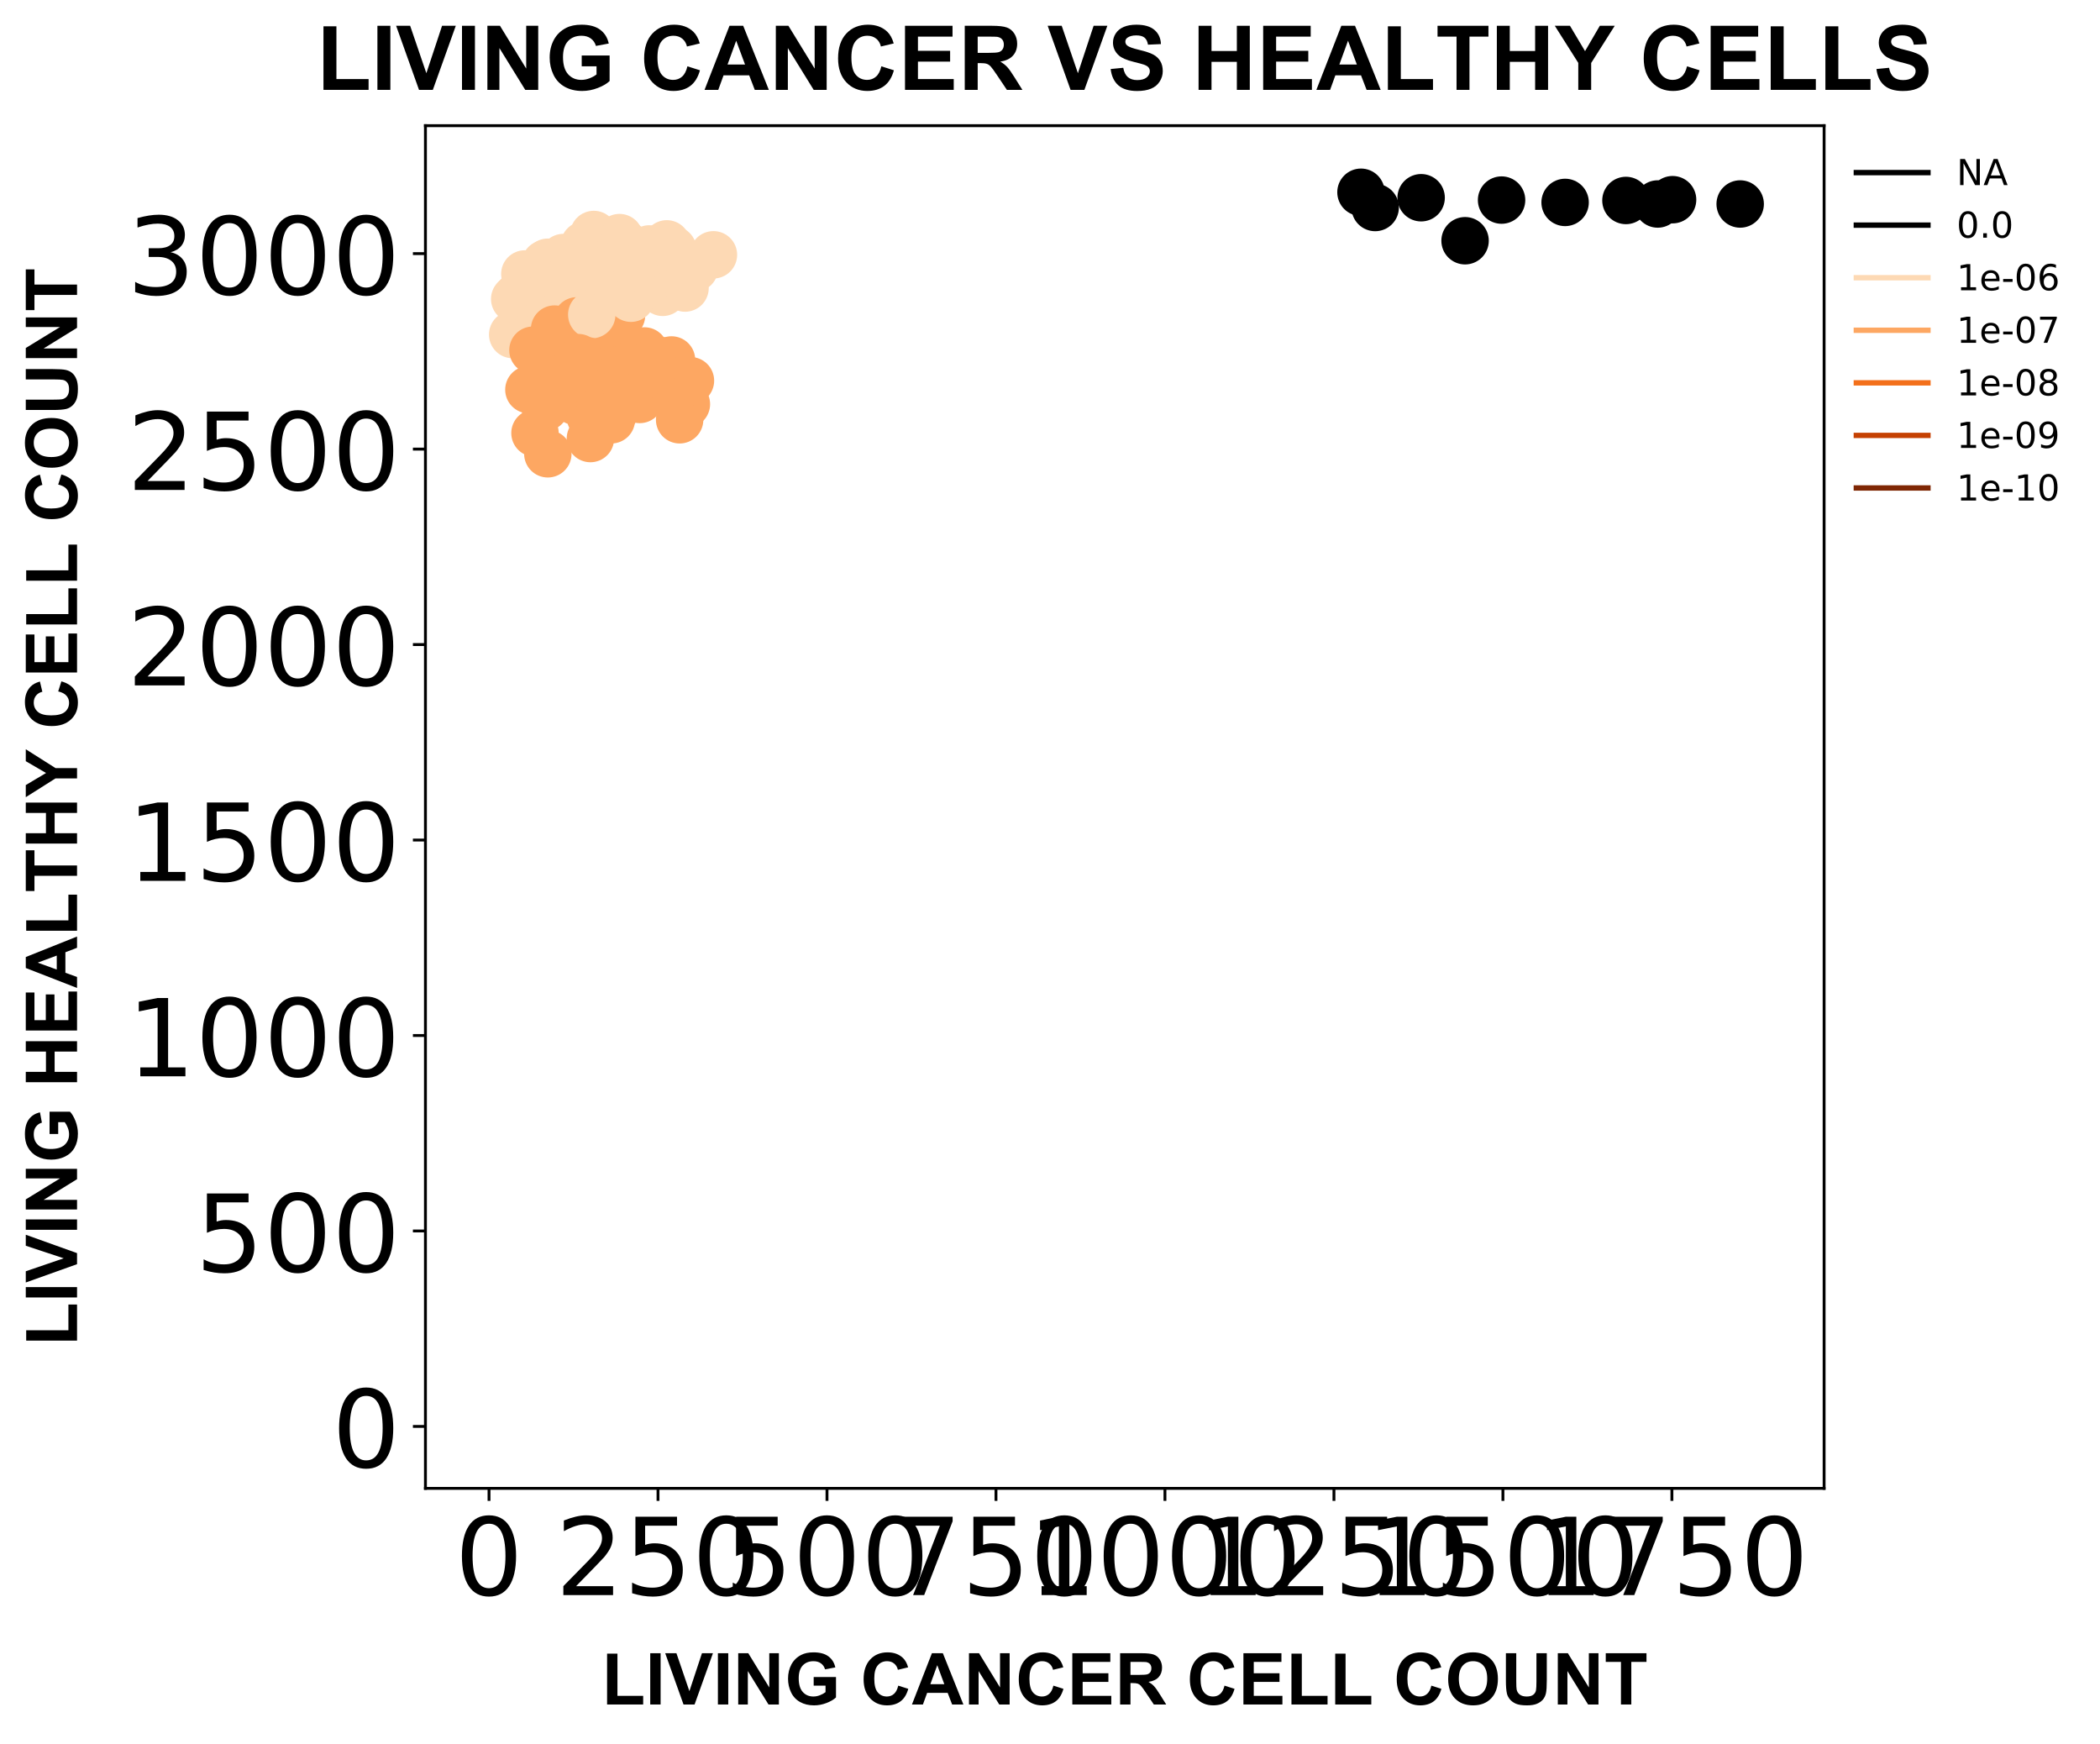<?xml version="1.0" encoding="utf-8" standalone="no"?>
<!DOCTYPE svg PUBLIC "-//W3C//DTD SVG 1.1//EN"
  "http://www.w3.org/Graphics/SVG/1.1/DTD/svg11.dtd">
<!-- Created with matplotlib (https://matplotlib.org/) -->
<svg height="487.111pt" version="1.1" viewBox="0 0 586.461 487.111" width="586.461pt" xmlns="http://www.w3.org/2000/svg" xmlns:xlink="http://www.w3.org/1999/xlink">
 <defs>
  <style type="text/css">
*{stroke-linecap:butt;stroke-linejoin:round;}
  </style>
 </defs>
 <g id="figure_1">
  <g id="patch_1">
   <path d="M 0 487.111 
L 586.461 487.111 
L 586.461 -0 
L 0 -0 
z
" style="fill:#ffffff;"/>
  </g>
  <g id="axes_1">
   <g id="patch_2">
    <path d="M 118.812 415.615 
L 509.413 415.615 
L 509.413 35.095 
L 118.812 35.095 
z
" style="fill:#ffffff;"/>
   </g>
   <g id="PathCollection_1">
    <defs>
     <path d="M 0 6.124 
C 1.624 6.124 3.182 5.478 4.33 4.33 
C 5.478 3.182 6.124 1.624 6.124 0 
C 6.124 -1.624 5.478 -3.182 4.33 -4.33 
C 3.182 -5.478 1.624 -6.124 0 -6.124 
C -1.624 -6.124 -3.182 -5.478 -4.33 -4.33 
C -5.478 -3.182 -6.124 -1.624 -6.124 0 
C -6.124 1.624 -5.478 3.182 -4.33 4.33 
C -3.182 5.478 -1.624 6.124 0 6.124 
z
" id="mbf61faccdd" style="stroke:#fdd9b4;"/>
    </defs>
    <g clip-path="url(#pe1ac1f0a9b)">
     <use style="fill:#fdd9b4;stroke:#fdd9b4;" x="143.174" xlink:href="#mbf61faccdd" y="93.423"/>
    </g>
   </g>
   <g id="PathCollection_2">
    <g clip-path="url(#pe1ac1f0a9b)">
     <use style="fill:#fdd9b4;stroke:#fdd9b4;" x="143.74" xlink:href="#mbf61faccdd" y="83.489"/>
    </g>
   </g>
   <g id="PathCollection_3">
    <g clip-path="url(#pe1ac1f0a9b)">
     <use style="fill:#fdd9b4;stroke:#fdd9b4;" x="157.331" xlink:href="#mbf61faccdd" y="71.917"/>
    </g>
   </g>
   <g id="PathCollection_4">
    <g clip-path="url(#pe1ac1f0a9b)">
     <use style="fill:#fdd9b4;stroke:#fdd9b4;" x="169.413" xlink:href="#mbf61faccdd" y="79.777"/>
    </g>
   </g>
   <g id="PathCollection_5">
    <g clip-path="url(#pe1ac1f0a9b)">
     <use style="fill:#fdd9b4;stroke:#fdd9b4;" x="162.239" xlink:href="#mbf61faccdd" y="75.847"/>
    </g>
   </g>
   <g id="PathCollection_6">
    <g clip-path="url(#pe1ac1f0a9b)">
     <use style="fill:#fdd9b4;stroke:#fdd9b4;" x="147.704" xlink:href="#mbf61faccdd" y="80.105"/>
    </g>
   </g>
   <g id="PathCollection_7">
    <g clip-path="url(#pe1ac1f0a9b)">
     <use style="fill:#fdd9b4;stroke:#fdd9b4;" x="160.163" xlink:href="#mbf61faccdd" y="81.524"/>
    </g>
   </g>
   <g id="PathCollection_8">
    <g clip-path="url(#pe1ac1f0a9b)">
     <use style="fill:#fdd9b4;stroke:#fdd9b4;" x="161.673" xlink:href="#mbf61faccdd" y="78.576"/>
    </g>
   </g>
   <g id="PathCollection_9">
    <g clip-path="url(#pe1ac1f0a9b)">
     <use style="fill:#fdd9b4;stroke:#fdd9b4;" x="158.653" xlink:href="#mbf61faccdd" y="84.471"/>
    </g>
   </g>
   <g id="PathCollection_10">
    <g clip-path="url(#pe1ac1f0a9b)">
     <use style="fill:#fdd9b4;stroke:#fdd9b4;" x="163.938" xlink:href="#mbf61faccdd" y="81.415"/>
    </g>
   </g>
   <g id="PathCollection_11">
    <g clip-path="url(#pe1ac1f0a9b)">
     <use style="fill:#fdd9b4;stroke:#fdd9b4;" x="149.781" xlink:href="#mbf61faccdd" y="91.676"/>
    </g>
   </g>
   <g id="PathCollection_12">
    <g clip-path="url(#pe1ac1f0a9b)">
     <use style="fill:#fdd9b4;stroke:#fdd9b4;" x="152.235" xlink:href="#mbf61faccdd" y="78.358"/>
    </g>
   </g>
   <g id="PathCollection_13">
    <g clip-path="url(#pe1ac1f0a9b)">
     <use style="fill:#fdd9b4;stroke:#fdd9b4;" x="163.75" xlink:href="#mbf61faccdd" y="68.861"/>
    </g>
   </g>
   <g id="PathCollection_14">
    <g clip-path="url(#pe1ac1f0a9b)">
     <use style="fill:#fdd9b4;stroke:#fdd9b4;" x="175.264" xlink:href="#mbf61faccdd" y="76.83"/>
    </g>
   </g>
   <g id="PathCollection_15">
    <g clip-path="url(#pe1ac1f0a9b)">
     <use style="fill:#fdd9b4;stroke:#fdd9b4;" x="174.132" xlink:href="#mbf61faccdd" y="77.485"/>
    </g>
   </g>
   <g id="PathCollection_16">
    <g clip-path="url(#pe1ac1f0a9b)">
     <use style="fill:#fdd9b4;stroke:#fdd9b4;" x="150.347" xlink:href="#mbf61faccdd" y="76.175"/>
    </g>
   </g>
   <g id="PathCollection_17">
    <g clip-path="url(#pe1ac1f0a9b)">
     <use style="fill:#fdd9b4;stroke:#fdd9b4;" x="171.3" xlink:href="#mbf61faccdd" y="78.249"/>
    </g>
   </g>
   <g id="PathCollection_18">
    <g clip-path="url(#pe1ac1f0a9b)">
     <use style="fill:#fdd9b4;stroke:#fdd9b4;" x="169.413" xlink:href="#mbf61faccdd" y="76.284"/>
    </g>
   </g>
   <g id="PathCollection_19">
    <g clip-path="url(#pe1ac1f0a9b)">
     <use style="fill:#fdd9b4;stroke:#fdd9b4;" x="163.561" xlink:href="#mbf61faccdd" y="74.755"/>
    </g>
   </g>
   <g id="PathCollection_20">
    <g clip-path="url(#pe1ac1f0a9b)">
     <use style="fill:#fdd9b4;stroke:#fdd9b4;" x="178.096" xlink:href="#mbf61faccdd" y="75.192"/>
    </g>
   </g>
   <g id="PathCollection_21">
    <g clip-path="url(#pe1ac1f0a9b)">
     <use style="fill:#fdd9b4;stroke:#fdd9b4;" x="149.403" xlink:href="#mbf61faccdd" y="89.384"/>
    </g>
   </g>
   <g id="PathCollection_22">
    <g clip-path="url(#pe1ac1f0a9b)">
     <use style="fill:#fdd9b4;stroke:#fdd9b4;" x="144.495" xlink:href="#mbf61faccdd" y="82.724"/>
    </g>
   </g>
   <g id="PathCollection_23">
    <g clip-path="url(#pe1ac1f0a9b)">
     <use style="fill:#fdd9b4;stroke:#fdd9b4;" x="164.316" xlink:href="#mbf61faccdd" y="74.101"/>
    </g>
   </g>
   <g id="PathCollection_24">
    <g clip-path="url(#pe1ac1f0a9b)">
     <use style="fill:#fdd9b4;stroke:#fdd9b4;" x="167.525" xlink:href="#mbf61faccdd" y="77.485"/>
    </g>
   </g>
   <g id="PathCollection_25">
    <g clip-path="url(#pe1ac1f0a9b)">
     <use style="fill:#fdd9b4;stroke:#fdd9b4;" x="164.693" xlink:href="#mbf61faccdd" y="76.393"/>
    </g>
   </g>
   <g id="PathCollection_26">
    <g clip-path="url(#pe1ac1f0a9b)">
     <use style="fill:#fdd9b4;stroke:#fdd9b4;" x="146.572" xlink:href="#mbf61faccdd" y="76.502"/>
    </g>
   </g>
   <g id="PathCollection_27">
    <g clip-path="url(#pe1ac1f0a9b)">
     <use style="fill:#fdd9b4;stroke:#fdd9b4;" x="168.657" xlink:href="#mbf61faccdd" y="74.974"/>
    </g>
   </g>
   <g id="PathCollection_28">
    <g clip-path="url(#pe1ac1f0a9b)">
     <use style="fill:#fdd9b4;stroke:#fdd9b4;" x="163.561" xlink:href="#mbf61faccdd" y="75.956"/>
    </g>
   </g>
   <g id="PathCollection_29">
    <g clip-path="url(#pe1ac1f0a9b)">
     <use style="fill:#fdd9b4;stroke:#fdd9b4;" x="162.051" xlink:href="#mbf61faccdd" y="73.991"/>
    </g>
   </g>
   <g id="PathCollection_30">
    <g clip-path="url(#pe1ac1f0a9b)">
     <use style="fill:#fdd9b4;stroke:#fdd9b4;" x="167.902" xlink:href="#mbf61faccdd" y="72.791"/>
    </g>
   </g>
   <g id="PathCollection_31">
    <g clip-path="url(#pe1ac1f0a9b)">
     <use style="fill:#fdd9b4;stroke:#fdd9b4;" x="157.709" xlink:href="#mbf61faccdd" y="88.183"/>
    </g>
   </g>
   <g id="PathCollection_32">
    <g clip-path="url(#pe1ac1f0a9b)">
     <use style="fill:#fdd9b4;stroke:#fdd9b4;" x="157.709" xlink:href="#mbf61faccdd" y="74.101"/>
    </g>
   </g>
   <g id="PathCollection_33">
    <g clip-path="url(#pe1ac1f0a9b)">
     <use style="fill:#fdd9b4;stroke:#fdd9b4;" x="166.015" xlink:href="#mbf61faccdd" y="67.987"/>
    </g>
   </g>
   <g id="PathCollection_34">
    <g clip-path="url(#pe1ac1f0a9b)">
     <use style="fill:#fdd9b4;stroke:#fdd9b4;" x="181.116" xlink:href="#mbf61faccdd" y="74.21"/>
    </g>
   </g>
   <g id="PathCollection_35">
    <g clip-path="url(#pe1ac1f0a9b)">
     <use style="fill:#fdd9b4;stroke:#fdd9b4;" x="181.116" xlink:href="#mbf61faccdd" y="76.065"/>
    </g>
   </g>
   <g id="PathCollection_36">
    <g clip-path="url(#pe1ac1f0a9b)">
     <use style="fill:#fdd9b4;stroke:#fdd9b4;" x="161.673" xlink:href="#mbf61faccdd" y="75.192"/>
    </g>
   </g>
   <g id="PathCollection_37">
    <g clip-path="url(#pe1ac1f0a9b)">
     <use style="fill:#fdd9b4;stroke:#fdd9b4;" x="181.494" xlink:href="#mbf61faccdd" y="71.699"/>
    </g>
   </g>
   <g id="PathCollection_38">
    <g clip-path="url(#pe1ac1f0a9b)">
     <use style="fill:#fdd9b4;stroke:#fdd9b4;" x="180.927" xlink:href="#mbf61faccdd" y="72.245"/>
    </g>
   </g>
   <g id="PathCollection_39">
    <g clip-path="url(#pe1ac1f0a9b)">
     <use style="fill:#fdd9b4;stroke:#fdd9b4;" x="166.77" xlink:href="#mbf61faccdd" y="73.773"/>
    </g>
   </g>
   <g id="PathCollection_40">
    <g clip-path="url(#pe1ac1f0a9b)">
     <use style="fill:#fdd9b4;stroke:#fdd9b4;" x="190.554" xlink:href="#mbf61faccdd" y="74.865"/>
    </g>
   </g>
   <g id="PathCollection_41">
    <defs>
     <path d="M 0 6.124 
C 1.624 6.124 3.182 5.478 4.33 4.33 
C 5.478 3.182 6.124 1.624 6.124 0 
C 6.124 -1.624 5.478 -3.182 4.33 -4.33 
C 3.182 -5.478 1.624 -6.124 0 -6.124 
C -1.624 -6.124 -3.182 -5.478 -4.33 -4.33 
C -5.478 -3.182 -6.124 -1.624 -6.124 0 
C -6.124 1.624 -5.478 3.182 -4.33 4.33 
C -3.182 5.478 -1.624 6.124 0 6.124 
z
" id="m13771c4637" style="stroke:#fda762;"/>
    </defs>
    <g clip-path="url(#pe1ac1f0a9b)">
     <use style="fill:#fda762;stroke:#fda762;" x="152.99" xlink:href="#m13771c4637" y="126.718"/>
    </g>
   </g>
   <g id="PathCollection_42">
    <g clip-path="url(#pe1ac1f0a9b)">
     <use style="fill:#fda762;stroke:#fda762;" x="147.704" xlink:href="#m13771c4637" y="108.815"/>
    </g>
   </g>
   <g id="PathCollection_43">
    <g clip-path="url(#pe1ac1f0a9b)">
     <use style="fill:#fda762;stroke:#fda762;" x="163.183" xlink:href="#m13771c4637" y="102.265"/>
    </g>
   </g>
   <g id="PathCollection_44">
    <g clip-path="url(#pe1ac1f0a9b)">
     <use style="fill:#fda762;stroke:#fda762;" x="188.289" xlink:href="#m13771c4637" y="110.998"/>
    </g>
   </g>
   <g id="PathCollection_45">
    <g clip-path="url(#pe1ac1f0a9b)">
     <use style="fill:#fda762;stroke:#fda762;" x="184.891" xlink:href="#m13771c4637" y="106.195"/>
    </g>
   </g>
   <g id="PathCollection_46">
    <g clip-path="url(#pe1ac1f0a9b)">
     <use style="fill:#fda762;stroke:#fda762;" x="156.388" xlink:href="#m13771c4637" y="108.269"/>
    </g>
   </g>
   <g id="PathCollection_47">
    <g clip-path="url(#pe1ac1f0a9b)">
     <use style="fill:#fda762;stroke:#fda762;" x="177.718" xlink:href="#m13771c4637" y="107.723"/>
    </g>
   </g>
   <g id="PathCollection_48">
    <g clip-path="url(#pe1ac1f0a9b)">
     <use style="fill:#fda762;stroke:#fda762;" x="171.489" xlink:href="#m13771c4637" y="106.413"/>
    </g>
   </g>
   <g id="PathCollection_49">
    <g clip-path="url(#pe1ac1f0a9b)">
     <use style="fill:#fda762;stroke:#fda762;" x="174.132" xlink:href="#m13771c4637" y="105.867"/>
    </g>
   </g>
   <g id="PathCollection_50">
    <g clip-path="url(#pe1ac1f0a9b)">
     <use style="fill:#fda762;stroke:#fda762;" x="191.687" xlink:href="#m13771c4637" y="112.854"/>
    </g>
   </g>
   <g id="PathCollection_51">
    <g clip-path="url(#pe1ac1f0a9b)">
     <use style="fill:#fdd9b4;stroke:#fdd9b4;" x="152.801" xlink:href="#mbf61faccdd" y="88.292"/>
    </g>
   </g>
   <g id="PathCollection_52">
    <g clip-path="url(#pe1ac1f0a9b)">
     <use style="fill:#fdd9b4;stroke:#fdd9b4;" x="154.877" xlink:href="#mbf61faccdd" y="75.738"/>
    </g>
   </g>
   <g id="PathCollection_53">
    <g clip-path="url(#pe1ac1f0a9b)">
     <use style="fill:#fdd9b4;stroke:#fdd9b4;" x="165.826" xlink:href="#mbf61faccdd" y="65.477"/>
    </g>
   </g>
   <g id="PathCollection_54">
    <g clip-path="url(#pe1ac1f0a9b)">
     <use style="fill:#fdd9b4;stroke:#fdd9b4;" x="182.06" xlink:href="#mbf61faccdd" y="73.009"/>
    </g>
   </g>
   <g id="PathCollection_55">
    <g clip-path="url(#pe1ac1f0a9b)">
     <use style="fill:#fdd9b4;stroke:#fdd9b4;" x="181.305" xlink:href="#mbf61faccdd" y="69.516"/>
    </g>
   </g>
   <g id="PathCollection_56">
    <g clip-path="url(#pe1ac1f0a9b)">
     <use style="fill:#fdd9b4;stroke:#fdd9b4;" x="152.99" xlink:href="#mbf61faccdd" y="73.227"/>
    </g>
   </g>
   <g id="PathCollection_57">
    <g clip-path="url(#pe1ac1f0a9b)">
     <use style="fill:#fdd9b4;stroke:#fdd9b4;" x="176.774" xlink:href="#mbf61faccdd" y="73.118"/>
    </g>
   </g>
   <g id="PathCollection_58">
    <g clip-path="url(#pe1ac1f0a9b)">
     <use style="fill:#fdd9b4;stroke:#fdd9b4;" x="180.55" xlink:href="#mbf61faccdd" y="72.136"/>
    </g>
   </g>
   <g id="PathCollection_59">
    <g clip-path="url(#pe1ac1f0a9b)">
     <use style="fill:#fdd9b4;stroke:#fdd9b4;" x="166.581" xlink:href="#mbf61faccdd" y="70.826"/>
    </g>
   </g>
   <g id="PathCollection_60">
    <g clip-path="url(#pe1ac1f0a9b)">
     <use style="fill:#fdd9b4;stroke:#fdd9b4;" x="179.417" xlink:href="#mbf61faccdd" y="75.41"/>
    </g>
   </g>
   <g id="PathCollection_61">
    <g clip-path="url(#pe1ac1f0a9b)">
     <use style="fill:#fda762;stroke:#fda762;" x="149.403" xlink:href="#m13771c4637" y="120.932"/>
    </g>
   </g>
   <g id="PathCollection_62">
    <g clip-path="url(#pe1ac1f0a9b)">
     <use style="fill:#fda762;stroke:#fda762;" x="159.974" xlink:href="#m13771c4637" y="95.824"/>
    </g>
   </g>
   <g id="PathCollection_63">
    <g clip-path="url(#pe1ac1f0a9b)">
     <use style="fill:#fda762;stroke:#fda762;" x="163.372" xlink:href="#m13771c4637" y="91.13"/>
    </g>
   </g>
   <g id="PathCollection_64">
    <g clip-path="url(#pe1ac1f0a9b)">
     <use style="fill:#fda762;stroke:#fda762;" x="177.341" xlink:href="#m13771c4637" y="99.427"/>
    </g>
   </g>
   <g id="PathCollection_65">
    <g clip-path="url(#pe1ac1f0a9b)">
     <use style="fill:#fda762;stroke:#fda762;" x="171.678" xlink:href="#m13771c4637" y="99.863"/>
    </g>
   </g>
   <g id="PathCollection_66">
    <g clip-path="url(#pe1ac1f0a9b)">
     <use style="fill:#fda762;stroke:#fda762;" x="150.536" xlink:href="#m13771c4637" y="107.723"/>
    </g>
   </g>
   <g id="PathCollection_67">
    <g clip-path="url(#pe1ac1f0a9b)">
     <use style="fill:#fda762;stroke:#fda762;" x="179.983" xlink:href="#m13771c4637" y="98.007"/>
    </g>
   </g>
   <g id="PathCollection_68">
    <g clip-path="url(#pe1ac1f0a9b)">
     <use style="fill:#fda762;stroke:#fda762;" x="166.203" xlink:href="#m13771c4637" y="98.226"/>
    </g>
   </g>
   <g id="PathCollection_69">
    <g clip-path="url(#pe1ac1f0a9b)">
     <use style="fill:#fda762;stroke:#fda762;" x="167.902" xlink:href="#m13771c4637" y="94.078"/>
    </g>
   </g>
   <g id="PathCollection_70">
    <g clip-path="url(#pe1ac1f0a9b)">
     <use style="fill:#fda762;stroke:#fda762;" x="177.341" xlink:href="#m13771c4637" y="108.269"/>
    </g>
   </g>
   <g id="PathCollection_71">
    <g clip-path="url(#pe1ac1f0a9b)">
     <use style="fill:#fdd9b4;stroke:#fdd9b4;" x="185.08" xlink:href="#mbf61faccdd" y="81.633"/>
    </g>
   </g>
   <g id="PathCollection_72">
    <g clip-path="url(#pe1ac1f0a9b)">
     <use style="fill:#fdd9b4;stroke:#fdd9b4;" x="164.693" xlink:href="#mbf61faccdd" y="70.28"/>
    </g>
   </g>
   <g id="PathCollection_73">
    <g clip-path="url(#pe1ac1f0a9b)">
     <use style="fill:#fdd9b4;stroke:#fdd9b4;" x="174.887" xlink:href="#mbf61faccdd" y="68.424"/>
    </g>
   </g>
   <g id="PathCollection_74">
    <g clip-path="url(#pe1ac1f0a9b)">
     <use style="fill:#fdd9b4;stroke:#fdd9b4;" x="186.402" xlink:href="#mbf61faccdd" y="78.03"/>
    </g>
   </g>
   <g id="PathCollection_75">
    <g clip-path="url(#pe1ac1f0a9b)">
     <use style="fill:#fdd9b4;stroke:#fdd9b4;" x="184.703" xlink:href="#mbf61faccdd" y="75.52"/>
    </g>
   </g>
   <g id="PathCollection_76">
    <g clip-path="url(#pe1ac1f0a9b)">
     <use style="fill:#fdd9b4;stroke:#fdd9b4;" x="166.581" xlink:href="#mbf61faccdd" y="70.171"/>
    </g>
   </g>
   <g id="PathCollection_77">
    <g clip-path="url(#pe1ac1f0a9b)">
     <use style="fill:#fdd9b4;stroke:#fdd9b4;" x="187.345" xlink:href="#mbf61faccdd" y="77.594"/>
    </g>
   </g>
   <g id="PathCollection_78">
    <g clip-path="url(#pe1ac1f0a9b)">
     <use style="fill:#fdd9b4;stroke:#fdd9b4;" x="185.835" xlink:href="#mbf61faccdd" y="72.463"/>
    </g>
   </g>
   <g id="PathCollection_79">
    <g clip-path="url(#pe1ac1f0a9b)">
     <use style="fill:#fdd9b4;stroke:#fdd9b4;" x="168.657" xlink:href="#mbf61faccdd" y="78.467"/>
    </g>
   </g>
   <g id="PathCollection_80">
    <g clip-path="url(#pe1ac1f0a9b)">
     <use style="fill:#fdd9b4;stroke:#fdd9b4;" x="199.238" xlink:href="#mbf61faccdd" y="71.153"/>
    </g>
   </g>
   <g id="PathCollection_81">
    <g clip-path="url(#pe1ac1f0a9b)">
     <use style="fill:#fda762;stroke:#fda762;" x="182.626" xlink:href="#m13771c4637" y="109.47"/>
    </g>
   </g>
   <g id="PathCollection_82">
    <g clip-path="url(#pe1ac1f0a9b)">
     <use style="fill:#fda762;stroke:#fda762;" x="165.637" xlink:href="#m13771c4637" y="100.3"/>
    </g>
   </g>
   <g id="PathCollection_83">
    <g clip-path="url(#pe1ac1f0a9b)">
     <use style="fill:#fda762;stroke:#fda762;" x="173.565" xlink:href="#m13771c4637" y="88.074"/>
    </g>
   </g>
   <g id="PathCollection_84">
    <g clip-path="url(#pe1ac1f0a9b)">
     <use style="fill:#fda762;stroke:#fda762;" x="189.422" xlink:href="#m13771c4637" y="112.308"/>
    </g>
   </g>
   <g id="PathCollection_85">
    <g clip-path="url(#pe1ac1f0a9b)">
     <use style="fill:#fda762;stroke:#fda762;" x="180.172" xlink:href="#m13771c4637" y="106.959"/>
    </g>
   </g>
   <g id="PathCollection_86">
    <g clip-path="url(#pe1ac1f0a9b)">
     <use style="fill:#fda762;stroke:#fda762;" x="168.469" xlink:href="#m13771c4637" y="100.518"/>
    </g>
   </g>
   <g id="PathCollection_87">
    <g clip-path="url(#pe1ac1f0a9b)">
     <use style="fill:#fda762;stroke:#fda762;" x="181.116" xlink:href="#m13771c4637" y="106.522"/>
    </g>
   </g>
   <g id="PathCollection_88">
    <g clip-path="url(#pe1ac1f0a9b)">
     <use style="fill:#fda762;stroke:#fda762;" x="184.891" xlink:href="#m13771c4637" y="100.737"/>
    </g>
   </g>
   <g id="PathCollection_89">
    <g clip-path="url(#pe1ac1f0a9b)">
     <use style="fill:#fda762;stroke:#fda762;" x="176.774" xlink:href="#m13771c4637" y="101.064"/>
    </g>
   </g>
   <g id="PathCollection_90">
    <g clip-path="url(#pe1ac1f0a9b)">
     <use style="fill:#fda762;stroke:#fda762;" x="192.82" xlink:href="#m13771c4637" y="106.304"/>
    </g>
   </g>
   <g id="PathCollection_91">
    <g clip-path="url(#pe1ac1f0a9b)">
     <use style="fill:#fda762;stroke:#fda762;" x="152.235" xlink:href="#m13771c4637" y="113.727"/>
    </g>
   </g>
   <g id="PathCollection_92">
    <g clip-path="url(#pe1ac1f0a9b)">
     <use style="fill:#fda762;stroke:#fda762;" x="157.331" xlink:href="#m13771c4637" y="99.536"/>
    </g>
   </g>
   <g id="PathCollection_93">
    <g clip-path="url(#pe1ac1f0a9b)">
     <use style="fill:#fda762;stroke:#fda762;" x="148.837" xlink:href="#m13771c4637" y="97.789"/>
    </g>
   </g>
   <g id="PathCollection_94">
    <g clip-path="url(#pe1ac1f0a9b)">
     <use style="fill:#fda762;stroke:#fda762;" x="160.729" xlink:href="#m13771c4637" y="112.09"/>
    </g>
   </g>
   <g id="PathCollection_95">
    <g clip-path="url(#pe1ac1f0a9b)">
     <use style="fill:#fda762;stroke:#fda762;" x="166.959" xlink:href="#m13771c4637" y="108.16"/>
    </g>
   </g>
   <g id="PathCollection_96">
    <g clip-path="url(#pe1ac1f0a9b)">
     <use style="fill:#fda762;stroke:#fda762;" x="158.275" xlink:href="#m13771c4637" y="101.282"/>
    </g>
   </g>
   <g id="PathCollection_97">
    <g clip-path="url(#pe1ac1f0a9b)">
     <use style="fill:#fda762;stroke:#fda762;" x="164.882" xlink:href="#m13771c4637" y="116.456"/>
    </g>
   </g>
   <g id="PathCollection_98">
    <g clip-path="url(#pe1ac1f0a9b)">
     <use style="fill:#fda762;stroke:#fda762;" x="156.388" xlink:href="#m13771c4637" y="109.033"/>
    </g>
   </g>
   <g id="PathCollection_99">
    <g clip-path="url(#pe1ac1f0a9b)">
     <use style="fill:#fda762;stroke:#fda762;" x="160.918" xlink:href="#m13771c4637" y="104.885"/>
    </g>
   </g>
   <g id="PathCollection_100">
    <g clip-path="url(#pe1ac1f0a9b)">
     <use style="fill:#fda762;stroke:#fda762;" x="166.392" xlink:href="#m13771c4637" y="113.4"/>
    </g>
   </g>
   <g id="PathCollection_101">
    <g clip-path="url(#pe1ac1f0a9b)">
     <use style="fill:#fda762;stroke:#fda762;" x="178.851" xlink:href="#m13771c4637" y="111.216"/>
    </g>
   </g>
   <g id="PathCollection_102">
    <g clip-path="url(#pe1ac1f0a9b)">
     <use style="fill:#fda762;stroke:#fda762;" x="169.413" xlink:href="#m13771c4637" y="94.078"/>
    </g>
   </g>
   <g id="PathCollection_103">
    <g clip-path="url(#pe1ac1f0a9b)">
     <use style="fill:#fda762;stroke:#fda762;" x="161.107" xlink:href="#m13771c4637" y="89.602"/>
    </g>
   </g>
   <g id="PathCollection_104">
    <g clip-path="url(#pe1ac1f0a9b)">
     <use style="fill:#fda762;stroke:#fda762;" x="187.534" xlink:href="#m13771c4637" y="100.518"/>
    </g>
   </g>
   <g id="PathCollection_105">
    <g clip-path="url(#pe1ac1f0a9b)">
     <use style="fill:#fda762;stroke:#fda762;" x="168.28" xlink:href="#m13771c4637" y="93.204"/>
    </g>
   </g>
   <g id="PathCollection_106">
    <g clip-path="url(#pe1ac1f0a9b)">
     <use style="fill:#fda762;stroke:#fda762;" x="154.877" xlink:href="#m13771c4637" y="91.894"/>
    </g>
   </g>
   <g id="PathCollection_107">
    <g clip-path="url(#pe1ac1f0a9b)">
     <use style="fill:#fda762;stroke:#fda762;" x="181.871" xlink:href="#m13771c4637" y="101.828"/>
    </g>
   </g>
   <g id="PathCollection_108">
    <g clip-path="url(#pe1ac1f0a9b)">
     <use style="fill:#fda762;stroke:#fda762;" x="169.601" xlink:href="#m13771c4637" y="102.047"/>
    </g>
   </g>
   <g id="PathCollection_109">
    <g clip-path="url(#pe1ac1f0a9b)">
     <use style="fill:#fda762;stroke:#fda762;" x="181.871" xlink:href="#m13771c4637" y="101.501"/>
    </g>
   </g>
   <g id="PathCollection_110">
    <g clip-path="url(#pe1ac1f0a9b)">
     <use style="fill:#fda762;stroke:#fda762;" x="184.703" xlink:href="#m13771c4637" y="107.941"/>
    </g>
   </g>
   <g id="PathCollection_111">
    <g clip-path="url(#pe1ac1f0a9b)">
     <use style="fill:#fdd9b4;stroke:#fdd9b4;" x="165.26" xlink:href="#mbf61faccdd" y="87.855"/>
    </g>
   </g>
   <g id="PathCollection_112">
    <g clip-path="url(#pe1ac1f0a9b)">
     <use style="fill:#fdd9b4;stroke:#fdd9b4;" x="152.235" xlink:href="#mbf61faccdd" y="73.664"/>
    </g>
   </g>
   <g id="PathCollection_113">
    <g clip-path="url(#pe1ac1f0a9b)">
     <use style="fill:#fdd9b4;stroke:#fdd9b4;" x="159.408" xlink:href="#mbf61faccdd" y="73.227"/>
    </g>
   </g>
   <g id="PathCollection_114">
    <g clip-path="url(#pe1ac1f0a9b)">
     <use style="fill:#fdd9b4;stroke:#fdd9b4;" x="172.622" xlink:href="#mbf61faccdd" y="79.34"/>
    </g>
   </g>
   <g id="PathCollection_115">
    <g clip-path="url(#pe1ac1f0a9b)">
     <use style="fill:#fdd9b4;stroke:#fdd9b4;" x="172.055" xlink:href="#mbf61faccdd" y="72.026"/>
    </g>
   </g>
   <g id="PathCollection_116">
    <g clip-path="url(#pe1ac1f0a9b)">
     <use style="fill:#fdd9b4;stroke:#fdd9b4;" x="165.637" xlink:href="#mbf61faccdd" y="75.083"/>
    </g>
   </g>
   <g id="PathCollection_117">
    <g clip-path="url(#pe1ac1f0a9b)">
     <use style="fill:#fdd9b4;stroke:#fdd9b4;" x="172.622" xlink:href="#mbf61faccdd" y="77.485"/>
    </g>
   </g>
   <g id="PathCollection_118">
    <g clip-path="url(#pe1ac1f0a9b)">
     <use style="fill:#fdd9b4;stroke:#fdd9b4;" x="162.051" xlink:href="#mbf61faccdd" y="76.175"/>
    </g>
   </g>
   <g id="PathCollection_119">
    <g clip-path="url(#pe1ac1f0a9b)">
     <use style="fill:#fdd9b4;stroke:#fdd9b4;" x="166.392" xlink:href="#mbf61faccdd" y="75.083"/>
    </g>
   </g>
   <g id="PathCollection_120">
    <g clip-path="url(#pe1ac1f0a9b)">
     <use style="fill:#fdd9b4;stroke:#fdd9b4;" x="175.642" xlink:href="#mbf61faccdd" y="76.83"/>
    </g>
   </g>
   <g id="PathCollection_121">
    <g clip-path="url(#pe1ac1f0a9b)">
     <use style="fill:#fdd9b4;stroke:#fdd9b4;" x="177.341" xlink:href="#mbf61faccdd" y="78.576"/>
    </g>
   </g>
   <g id="PathCollection_122">
    <g clip-path="url(#pe1ac1f0a9b)">
     <use style="fill:#fdd9b4;stroke:#fdd9b4;" x="166.015" xlink:href="#mbf61faccdd" y="72.791"/>
    </g>
   </g>
   <g id="PathCollection_123">
    <g clip-path="url(#pe1ac1f0a9b)">
     <use style="fill:#fdd9b4;stroke:#fdd9b4;" x="172.999" xlink:href="#mbf61faccdd" y="66.35"/>
    </g>
   </g>
   <g id="PathCollection_124">
    <g clip-path="url(#pe1ac1f0a9b)">
     <use style="fill:#fdd9b4;stroke:#fdd9b4;" x="193.952" xlink:href="#mbf61faccdd" y="74.865"/>
    </g>
   </g>
   <g id="PathCollection_125">
    <g clip-path="url(#pe1ac1f0a9b)">
     <use style="fill:#fdd9b4;stroke:#fdd9b4;" x="186.213" xlink:href="#mbf61faccdd" y="68.096"/>
    </g>
   </g>
   <g id="PathCollection_126">
    <g clip-path="url(#pe1ac1f0a9b)">
     <use style="fill:#fdd9b4;stroke:#fdd9b4;" x="169.224" xlink:href="#mbf61faccdd" y="69.516"/>
    </g>
   </g>
   <g id="PathCollection_127">
    <g clip-path="url(#pe1ac1f0a9b)">
     <use style="fill:#fdd9b4;stroke:#fdd9b4;" x="184.703" xlink:href="#mbf61faccdd" y="70.498"/>
    </g>
   </g>
   <g id="PathCollection_128">
    <g clip-path="url(#pe1ac1f0a9b)">
     <use style="fill:#fdd9b4;stroke:#fdd9b4;" x="175.453" xlink:href="#mbf61faccdd" y="73.009"/>
    </g>
   </g>
   <g id="PathCollection_129">
    <g clip-path="url(#pe1ac1f0a9b)">
     <use style="fill:#fdd9b4;stroke:#fdd9b4;" x="180.172" xlink:href="#mbf61faccdd" y="72.354"/>
    </g>
   </g>
   <g id="PathCollection_130">
    <g clip-path="url(#pe1ac1f0a9b)">
     <use style="fill:#fdd9b4;stroke:#fdd9b4;" x="187.912" xlink:href="#mbf61faccdd" y="69.734"/>
    </g>
   </g>
   <g id="PathCollection_131">
    <g clip-path="url(#pe1ac1f0a9b)">
     <use style="fill:#fda762;stroke:#fda762;" x="179.606" xlink:href="#m13771c4637" y="110.016"/>
    </g>
   </g>
   <g id="PathCollection_132">
    <g clip-path="url(#pe1ac1f0a9b)">
     <use style="fill:#fda762;stroke:#fda762;" x="165.071" xlink:href="#m13771c4637" y="103.029"/>
    </g>
   </g>
   <g id="PathCollection_133">
    <g clip-path="url(#pe1ac1f0a9b)">
     <use style="fill:#fda762;stroke:#fda762;" x="163.938" xlink:href="#m13771c4637" y="100.737"/>
    </g>
   </g>
   <g id="PathCollection_134">
    <g clip-path="url(#pe1ac1f0a9b)">
     <use style="fill:#fda762;stroke:#fda762;" x="190.554" xlink:href="#m13771c4637" y="108.487"/>
    </g>
   </g>
   <g id="PathCollection_135">
    <g clip-path="url(#pe1ac1f0a9b)">
     <use style="fill:#fda762;stroke:#fda762;" x="172.244" xlink:href="#m13771c4637" y="102.374"/>
    </g>
   </g>
   <g id="PathCollection_136">
    <g clip-path="url(#pe1ac1f0a9b)">
     <use style="fill:#fda762;stroke:#fda762;" x="168.657" xlink:href="#m13771c4637" y="104.557"/>
    </g>
   </g>
   <g id="PathCollection_137">
    <g clip-path="url(#pe1ac1f0a9b)">
     <use style="fill:#fda762;stroke:#fda762;" x="188.1" xlink:href="#m13771c4637" y="110.125"/>
    </g>
   </g>
   <g id="PathCollection_138">
    <g clip-path="url(#pe1ac1f0a9b)">
     <use style="fill:#fda762;stroke:#fda762;" x="178.662" xlink:href="#m13771c4637" y="111.544"/>
    </g>
   </g>
   <g id="PathCollection_139">
    <g clip-path="url(#pe1ac1f0a9b)">
     <use style="fill:#fda762;stroke:#fda762;" x="174.698" xlink:href="#m13771c4637" y="107.068"/>
    </g>
   </g>
   <g id="PathCollection_140">
    <g clip-path="url(#pe1ac1f0a9b)">
     <use style="fill:#fda762;stroke:#fda762;" x="189.799" xlink:href="#m13771c4637" y="117.22"/>
    </g>
   </g>
   <g id="PathCollection_141">
    <g clip-path="url(#pe1ac1f0a9b)">
     <use style="fill:#fdd9b4;stroke:#fdd9b4;" x="176.208" xlink:href="#mbf61faccdd" y="83.27"/>
    </g>
   </g>
   <g id="PathCollection_142">
    <g clip-path="url(#pe1ac1f0a9b)">
     <use style="fill:#fdd9b4;stroke:#fdd9b4;" x="166.959" xlink:href="#mbf61faccdd" y="72.572"/>
    </g>
   </g>
   <g id="PathCollection_143">
    <g clip-path="url(#pe1ac1f0a9b)">
     <use style="fill:#fdd9b4;stroke:#fdd9b4;" x="163.183" xlink:href="#mbf61faccdd" y="68.424"/>
    </g>
   </g>
   <g id="PathCollection_144">
    <g clip-path="url(#pe1ac1f0a9b)">
     <use style="fill:#fdd9b4;stroke:#fdd9b4;" x="182.815" xlink:href="#mbf61faccdd" y="75.738"/>
    </g>
   </g>
   <g id="PathCollection_145">
    <g clip-path="url(#pe1ac1f0a9b)">
     <use style="fill:#fdd9b4;stroke:#fdd9b4;" x="181.116" xlink:href="#mbf61faccdd" y="71.044"/>
    </g>
   </g>
   <g id="PathCollection_146">
    <g clip-path="url(#pe1ac1f0a9b)">
     <use style="fill:#fdd9b4;stroke:#fdd9b4;" x="163.938" xlink:href="#mbf61faccdd" y="73.336"/>
    </g>
   </g>
   <g id="PathCollection_147">
    <g clip-path="url(#pe1ac1f0a9b)">
     <use style="fill:#fdd9b4;stroke:#fdd9b4;" x="167.336" xlink:href="#mbf61faccdd" y="75.629"/>
    </g>
   </g>
   <g id="PathCollection_148">
    <g clip-path="url(#pe1ac1f0a9b)">
     <use style="fill:#fdd9b4;stroke:#fdd9b4;" x="177.907" xlink:href="#mbf61faccdd" y="74.755"/>
    </g>
   </g>
   <g id="PathCollection_149">
    <g clip-path="url(#pe1ac1f0a9b)">
     <use style="fill:#fdd9b4;stroke:#fdd9b4;" x="160.918" xlink:href="#mbf61faccdd" y="74.974"/>
    </g>
   </g>
   <g id="PathCollection_150">
    <g clip-path="url(#pe1ac1f0a9b)">
     <use style="fill:#fdd9b4;stroke:#fdd9b4;" x="191.31" xlink:href="#mbf61faccdd" y="80.432"/>
    </g>
   </g>
   <g id="PathCollection_151">
    <g clip-path="url(#pe1ac1f0a9b)">
     <use style="fill:#fda762;stroke:#fda762;" x="171.866" xlink:href="#m13771c4637" y="114.491"/>
    </g>
   </g>
   <g id="PathCollection_152">
    <g clip-path="url(#pe1ac1f0a9b)">
     <use style="fill:#fda762;stroke:#fda762;" x="162.994" xlink:href="#m13771c4637" y="102.374"/>
    </g>
   </g>
   <g id="PathCollection_153">
    <g clip-path="url(#pe1ac1f0a9b)">
     <use style="fill:#fda762;stroke:#fda762;" x="156.765" xlink:href="#m13771c4637" y="108.378"/>
    </g>
   </g>
   <g id="PathCollection_154">
    <g clip-path="url(#pe1ac1f0a9b)">
     <use style="fill:#fda762;stroke:#fda762;" x="186.968" xlink:href="#m13771c4637" y="106.413"/>
    </g>
   </g>
   <g id="PathCollection_155">
    <g clip-path="url(#pe1ac1f0a9b)">
     <use style="fill:#fda762;stroke:#fda762;" x="183.193" xlink:href="#m13771c4637" y="103.357"/>
    </g>
   </g>
   <g id="PathCollection_156">
    <g clip-path="url(#pe1ac1f0a9b)">
     <use style="fill:#fda762;stroke:#fda762;" x="161.484" xlink:href="#m13771c4637" y="99.863"/>
    </g>
   </g>
   <g id="PathCollection_157">
    <g clip-path="url(#pe1ac1f0a9b)">
     <use style="fill:#fda762;stroke:#fda762;" x="164.882" xlink:href="#m13771c4637" y="122.46"/>
    </g>
   </g>
   <g id="PathCollection_158">
    <g clip-path="url(#pe1ac1f0a9b)">
     <use style="fill:#fda762;stroke:#fda762;" x="170.734" xlink:href="#m13771c4637" y="117.22"/>
    </g>
   </g>
   <g id="PathCollection_159">
    <g clip-path="url(#pe1ac1f0a9b)">
     <use style="fill:#fda762;stroke:#fda762;" x="175.264" xlink:href="#m13771c4637" y="105.867"/>
    </g>
   </g>
   <g id="PathCollection_160">
    <g clip-path="url(#pe1ac1f0a9b)">
     <use style="fill:#fda762;stroke:#fda762;" x="176.586" xlink:href="#m13771c4637" y="111.107"/>
    </g>
   </g>
   <g id="PathCollection_161">
    <defs>
     <path d="M 0 6.124 
C 1.624 6.124 3.182 5.478 4.33 4.33 
C 5.478 3.182 6.124 1.624 6.124 0 
C 6.124 -1.624 5.478 -3.182 4.33 -4.33 
C 3.182 -5.478 1.624 -6.124 0 -6.124 
C -1.624 -6.124 -3.182 -5.478 -4.33 -4.33 
C -5.478 -3.182 -6.124 -1.624 -6.124 0 
C -6.124 1.624 -5.478 3.182 -4.33 4.33 
C -3.182 5.478 -1.624 6.124 0 6.124 
z
" id="m7825289280" style="stroke:#000000;"/>
    </defs>
    <g clip-path="url(#pe1ac1f0a9b)">
     <use style="stroke:#000000;" x="409.147" xlink:href="#m7825289280" y="67.223"/>
    </g>
   </g>
   <g id="PathCollection_162">
    <g clip-path="url(#pe1ac1f0a9b)">
     <use style="stroke:#000000;" x="384.041" xlink:href="#m7825289280" y="57.944"/>
    </g>
   </g>
   <g id="PathCollection_163">
    <g clip-path="url(#pe1ac1f0a9b)">
     <use style="stroke:#000000;" x="396.877" xlink:href="#m7825289280" y="55.215"/>
    </g>
   </g>
   <g id="PathCollection_164">
    <g clip-path="url(#pe1ac1f0a9b)">
     <use style="stroke:#000000;" x="454.073" xlink:href="#m7825289280" y="55.979"/>
    </g>
   </g>
   <g id="PathCollection_165">
    <g clip-path="url(#pe1ac1f0a9b)">
     <use style="stroke:#000000;" x="462.945" xlink:href="#m7825289280" y="56.962"/>
    </g>
   </g>
   <g id="PathCollection_166">
    <g clip-path="url(#pe1ac1f0a9b)">
     <use style="stroke:#000000;" x="380.077" xlink:href="#m7825289280" y="53.687"/>
    </g>
   </g>
   <g id="PathCollection_167">
    <g clip-path="url(#pe1ac1f0a9b)">
     <use style="stroke:#000000;" x="467.098" xlink:href="#m7825289280" y="55.761"/>
    </g>
   </g>
   <g id="PathCollection_168">
    <g clip-path="url(#pe1ac1f0a9b)">
     <use style="stroke:#000000;" x="437.084" xlink:href="#m7825289280" y="56.525"/>
    </g>
   </g>
   <g id="PathCollection_169">
    <g clip-path="url(#pe1ac1f0a9b)">
     <use style="stroke:#000000;" x="419.34" xlink:href="#m7825289280" y="55.87"/>
    </g>
   </g>
   <g id="PathCollection_170">
    <g clip-path="url(#pe1ac1f0a9b)">
     <use style="stroke:#000000;" x="485.975" xlink:href="#m7825289280" y="56.962"/>
    </g>
   </g>
   <g id="matplotlib.axis_1">
    <g id="xtick_1">
     <g id="line2d_1">
      <defs>
       <path d="M 0 0 
L 0 3.5 
" id="mdf1a4421af" style="stroke:#000000;stroke-width:0.8;"/>
      </defs>
      <g>
       <use style="stroke:#000000;stroke-width:0.8;" x="136.567" xlink:href="#mdf1a4421af" y="415.615"/>
      </g>
     </g>
     <g id="text_1">
      <!-- 0 -->
      <defs>
       <path d="M 31.781 66.406 
Q 24.172 66.406 20.328 58.906 
Q 16.5 51.422 16.5 36.375 
Q 16.5 21.391 20.328 13.891 
Q 24.172 6.391 31.781 6.391 
Q 39.453 6.391 43.281 13.891 
Q 47.125 21.391 47.125 36.375 
Q 47.125 51.422 43.281 58.906 
Q 39.453 66.406 31.781 66.406 
z
M 31.781 74.219 
Q 44.047 74.219 50.516 64.516 
Q 56.984 54.828 56.984 36.375 
Q 56.984 17.969 50.516 8.266 
Q 44.047 -1.422 31.781 -1.422 
Q 19.531 -1.422 13.062 8.266 
Q 6.594 17.969 6.594 36.375 
Q 6.594 54.828 13.062 64.516 
Q 19.531 74.219 31.781 74.219 
z
" id="DejaVuSans-48"/>
      </defs>
      <g transform="translate(127.023 445.41)scale(0.3 -0.3)">
       <use xlink:href="#DejaVuSans-48"/>
      </g>
     </g>
    </g>
    <g id="xtick_2">
     <g id="line2d_2">
      <g>
       <use style="stroke:#000000;stroke-width:0.8;" x="183.759" xlink:href="#mdf1a4421af" y="415.615"/>
      </g>
     </g>
     <g id="text_2">
      <!-- 250 -->
      <defs>
       <path d="M 19.188 8.297 
L 53.609 8.297 
L 53.609 0 
L 7.328 0 
L 7.328 8.297 
Q 12.938 14.109 22.625 23.891 
Q 32.328 33.688 34.812 36.531 
Q 39.547 41.844 41.422 45.531 
Q 43.312 49.219 43.312 52.781 
Q 43.312 58.594 39.234 62.25 
Q 35.156 65.922 28.609 65.922 
Q 23.969 65.922 18.812 64.312 
Q 13.672 62.703 7.812 59.422 
L 7.812 69.391 
Q 13.766 71.781 18.938 73 
Q 24.125 74.219 28.422 74.219 
Q 39.75 74.219 46.484 68.547 
Q 53.219 62.891 53.219 53.422 
Q 53.219 48.922 51.531 44.891 
Q 49.859 40.875 45.406 35.406 
Q 44.188 33.984 37.641 27.219 
Q 31.109 20.453 19.188 8.297 
z
" id="DejaVuSans-50"/>
       <path d="M 10.797 72.906 
L 49.516 72.906 
L 49.516 64.594 
L 19.828 64.594 
L 19.828 46.734 
Q 21.969 47.469 24.109 47.828 
Q 26.266 48.188 28.422 48.188 
Q 40.625 48.188 47.75 41.5 
Q 54.891 34.812 54.891 23.391 
Q 54.891 11.625 47.562 5.094 
Q 40.234 -1.422 26.906 -1.422 
Q 22.312 -1.422 17.547 -0.641 
Q 12.797 0.141 7.719 1.703 
L 7.719 11.625 
Q 12.109 9.234 16.797 8.062 
Q 21.484 6.891 26.703 6.891 
Q 35.156 6.891 40.078 11.328 
Q 45.016 15.766 45.016 23.391 
Q 45.016 31 40.078 35.438 
Q 35.156 39.891 26.703 39.891 
Q 22.75 39.891 18.812 39.016 
Q 14.891 38.141 10.797 36.281 
z
" id="DejaVuSans-53"/>
      </defs>
      <g transform="translate(155.128 445.41)scale(0.3 -0.3)">
       <use xlink:href="#DejaVuSans-50"/>
       <use x="63.623" xlink:href="#DejaVuSans-53"/>
       <use x="127.246" xlink:href="#DejaVuSans-48"/>
      </g>
     </g>
    </g>
    <g id="xtick_3">
     <g id="line2d_3">
      <g>
       <use style="stroke:#000000;stroke-width:0.8;" x="230.951" xlink:href="#mdf1a4421af" y="415.615"/>
      </g>
     </g>
     <g id="text_3">
      <!-- 500 -->
      <g transform="translate(202.319 445.41)scale(0.3 -0.3)">
       <use xlink:href="#DejaVuSans-53"/>
       <use x="63.623" xlink:href="#DejaVuSans-48"/>
       <use x="127.246" xlink:href="#DejaVuSans-48"/>
      </g>
     </g>
    </g>
    <g id="xtick_4">
     <g id="line2d_4">
      <g>
       <use style="stroke:#000000;stroke-width:0.8;" x="278.142" xlink:href="#mdf1a4421af" y="415.615"/>
      </g>
     </g>
     <g id="text_4">
      <!-- 750 -->
      <defs>
       <path d="M 8.203 72.906 
L 55.078 72.906 
L 55.078 68.703 
L 28.609 0 
L 18.312 0 
L 43.219 64.594 
L 8.203 64.594 
z
" id="DejaVuSans-55"/>
      </defs>
      <g transform="translate(249.511 445.41)scale(0.3 -0.3)">
       <use xlink:href="#DejaVuSans-55"/>
       <use x="63.623" xlink:href="#DejaVuSans-53"/>
       <use x="127.246" xlink:href="#DejaVuSans-48"/>
      </g>
     </g>
    </g>
    <g id="xtick_5">
     <g id="line2d_5">
      <g>
       <use style="stroke:#000000;stroke-width:0.8;" x="325.334" xlink:href="#mdf1a4421af" y="415.615"/>
      </g>
     </g>
     <g id="text_5">
      <!-- 1000 -->
      <defs>
       <path d="M 12.406 8.297 
L 28.516 8.297 
L 28.516 63.922 
L 10.984 60.406 
L 10.984 69.391 
L 28.422 72.906 
L 38.281 72.906 
L 38.281 8.297 
L 54.391 8.297 
L 54.391 0 
L 12.406 0 
z
" id="DejaVuSans-49"/>
      </defs>
      <g transform="translate(287.159 445.41)scale(0.3 -0.3)">
       <use xlink:href="#DejaVuSans-49"/>
       <use x="63.623" xlink:href="#DejaVuSans-48"/>
       <use x="127.246" xlink:href="#DejaVuSans-48"/>
       <use x="190.869" xlink:href="#DejaVuSans-48"/>
      </g>
     </g>
    </g>
    <g id="xtick_6">
     <g id="line2d_6">
      <g>
       <use style="stroke:#000000;stroke-width:0.8;" x="372.526" xlink:href="#mdf1a4421af" y="415.615"/>
      </g>
     </g>
     <g id="text_6">
      <!-- 1250 -->
      <g transform="translate(334.351 445.41)scale(0.3 -0.3)">
       <use xlink:href="#DejaVuSans-49"/>
       <use x="63.623" xlink:href="#DejaVuSans-50"/>
       <use x="127.246" xlink:href="#DejaVuSans-53"/>
       <use x="190.869" xlink:href="#DejaVuSans-48"/>
      </g>
     </g>
    </g>
    <g id="xtick_7">
     <g id="line2d_7">
      <g>
       <use style="stroke:#000000;stroke-width:0.8;" x="419.718" xlink:href="#mdf1a4421af" y="415.615"/>
      </g>
     </g>
     <g id="text_7">
      <!-- 1500 -->
      <g transform="translate(381.543 445.41)scale(0.3 -0.3)">
       <use xlink:href="#DejaVuSans-49"/>
       <use x="63.623" xlink:href="#DejaVuSans-53"/>
       <use x="127.246" xlink:href="#DejaVuSans-48"/>
       <use x="190.869" xlink:href="#DejaVuSans-48"/>
      </g>
     </g>
    </g>
    <g id="xtick_8">
     <g id="line2d_8">
      <g>
       <use style="stroke:#000000;stroke-width:0.8;" x="466.909" xlink:href="#mdf1a4421af" y="415.615"/>
      </g>
     </g>
     <g id="text_8">
      <!-- 1750 -->
      <g transform="translate(428.734 445.41)scale(0.3 -0.3)">
       <use xlink:href="#DejaVuSans-49"/>
       <use x="63.623" xlink:href="#DejaVuSans-55"/>
       <use x="127.246" xlink:href="#DejaVuSans-53"/>
       <use x="190.869" xlink:href="#DejaVuSans-48"/>
      </g>
     </g>
    </g>
    <g id="text_9">
     <!-- LIVING CANCER CELL COUNT -->
     <defs>
      <path d="M 7.672 0 
L 7.672 71 
L 22.125 71 
L 22.125 12.062 
L 58.062 12.062 
L 58.062 0 
z
" id="Arial-BoldMT-76"/>
      <path d="M 6.844 0 
L 6.844 71.578 
L 21.297 71.578 
L 21.297 0 
z
" id="Arial-BoldMT-73"/>
      <path d="M 25.531 0 
L -0.047 71.578 
L 15.625 71.578 
L 33.734 18.609 
L 51.266 71.578 
L 66.609 71.578 
L 40.969 0 
z
" id="Arial-BoldMT-86"/>
      <path d="M 7.422 0 
L 7.422 71.578 
L 21.484 71.578 
L 50.781 23.781 
L 50.781 71.578 
L 64.203 71.578 
L 64.203 0 
L 49.703 0 
L 20.844 46.688 
L 20.844 0 
z
" id="Arial-BoldMT-78"/>
      <path d="M 40.578 26.312 
L 40.578 38.375 
L 71.734 38.375 
L 71.734 9.859 
Q 67.188 5.469 58.562 2.125 
Q 49.953 -1.219 41.109 -1.219 
Q 29.891 -1.219 21.531 3.484 
Q 13.188 8.203 8.984 16.969 
Q 4.781 25.734 4.781 36.031 
Q 4.781 47.219 9.469 55.906 
Q 14.156 64.594 23.188 69.234 
Q 30.078 72.797 40.328 72.797 
Q 53.656 72.797 61.156 67.203 
Q 68.656 61.625 70.797 51.766 
L 56.453 49.078 
Q 54.938 54.344 50.75 57.391 
Q 46.578 60.453 40.328 60.453 
Q 30.859 60.453 25.266 54.438 
Q 19.672 48.438 19.672 36.625 
Q 19.672 23.875 25.328 17.5 
Q 31 11.141 40.188 11.141 
Q 44.734 11.141 49.297 12.922 
Q 53.859 14.703 57.125 17.234 
L 57.125 26.312 
z
" id="Arial-BoldMT-71"/>
      <path id="Arial-BoldMT-32"/>
      <path d="M 53.078 26.312 
L 67.094 21.875 
Q 63.875 10.156 56.375 4.469 
Q 48.875 -1.219 37.359 -1.219 
Q 23.094 -1.219 13.906 8.516 
Q 4.734 18.266 4.734 35.156 
Q 4.734 53.031 13.953 62.906 
Q 23.188 72.797 38.234 72.797 
Q 51.375 72.797 59.578 65.047 
Q 64.453 60.453 66.891 51.859 
L 52.594 48.438 
Q 51.312 54 47.281 57.219 
Q 43.266 60.453 37.5 60.453 
Q 29.547 60.453 24.578 54.734 
Q 19.625 49.031 19.625 36.234 
Q 19.625 22.656 24.5 16.891 
Q 29.391 11.141 37.203 11.141 
Q 42.969 11.141 47.109 14.797 
Q 51.266 18.453 53.078 26.312 
z
" id="Arial-BoldMT-67"/>
      <path d="M 71.828 0 
L 56.109 0 
L 49.859 16.266 
L 21.234 16.266 
L 15.328 0 
L 0 0 
L 27.875 71.578 
L 43.172 71.578 
z
M 45.219 28.328 
L 35.359 54.891 
L 25.688 28.328 
z
" id="Arial-BoldMT-65"/>
      <path d="M 7.281 0 
L 7.281 71.578 
L 60.359 71.578 
L 60.359 59.469 
L 21.734 59.469 
L 21.734 43.609 
L 57.672 43.609 
L 57.672 31.547 
L 21.734 31.547 
L 21.734 12.062 
L 61.719 12.062 
L 61.719 0 
z
" id="Arial-BoldMT-69"/>
      <path d="M 7.328 0 
L 7.328 71.578 
L 37.75 71.578 
Q 49.219 71.578 54.422 69.641 
Q 59.625 67.719 62.75 62.781 
Q 65.875 57.859 65.875 51.516 
Q 65.875 43.453 61.125 38.203 
Q 56.391 32.953 46.969 31.594 
Q 51.656 28.859 54.703 25.578 
Q 57.766 22.312 62.938 13.969 
L 71.688 0 
L 54.391 0 
L 43.953 15.578 
Q 38.375 23.922 36.328 26.094 
Q 34.281 28.266 31.984 29.078 
Q 29.688 29.891 24.703 29.891 
L 21.781 29.891 
L 21.781 0 
z
M 21.781 41.312 
L 32.469 41.312 
Q 42.875 41.312 45.453 42.188 
Q 48.047 43.062 49.516 45.203 
Q 50.984 47.359 50.984 50.594 
Q 50.984 54.203 49.047 56.422 
Q 47.125 58.641 43.609 59.234 
Q 41.844 59.469 33.062 59.469 
L 21.781 59.469 
z
" id="Arial-BoldMT-82"/>
      <path d="M 4.344 35.359 
Q 4.344 46.297 7.625 53.719 
Q 10.062 59.188 14.281 63.531 
Q 18.5 67.875 23.531 69.969 
Q 30.219 72.797 38.969 72.797 
Q 54.781 72.797 64.281 62.984 
Q 73.781 53.172 73.781 35.688 
Q 73.781 18.359 64.359 8.562 
Q 54.938 -1.219 39.156 -1.219 
Q 23.188 -1.219 13.766 8.516 
Q 4.344 18.266 4.344 35.359 
z
M 19.234 35.844 
Q 19.234 23.688 24.844 17.406 
Q 30.469 11.141 39.109 11.141 
Q 47.75 11.141 53.297 17.359 
Q 58.844 23.578 58.844 36.031 
Q 58.844 48.344 53.438 54.391 
Q 48.047 60.453 39.109 60.453 
Q 30.172 60.453 24.703 54.312 
Q 19.234 48.188 19.234 35.844 
z
" id="Arial-BoldMT-79"/>
      <path d="M 7.172 71.578 
L 21.625 71.578 
L 21.625 32.812 
Q 21.625 23.578 22.172 20.844 
Q 23.094 16.453 26.578 13.797 
Q 30.078 11.141 36.141 11.141 
Q 42.281 11.141 45.406 13.641 
Q 48.531 16.156 49.172 19.812 
Q 49.812 23.484 49.812 31.984 
L 49.812 71.578 
L 64.266 71.578 
L 64.266 33.984 
Q 64.266 21.094 63.094 15.766 
Q 61.922 10.453 58.766 6.781 
Q 55.609 3.125 50.328 0.953 
Q 45.062 -1.219 36.578 -1.219 
Q 26.312 -1.219 21.016 1.141 
Q 15.719 3.516 12.641 7.297 
Q 9.578 11.078 8.594 15.234 
Q 7.172 21.391 7.172 33.406 
z
" id="Arial-BoldMT-85"/>
      <path d="M 23.391 0 
L 23.391 59.469 
L 2.156 59.469 
L 2.156 71.578 
L 59.031 71.578 
L 59.031 59.469 
L 37.844 59.469 
L 37.844 0 
z
" id="Arial-BoldMT-84"/>
     </defs>
     <g transform="translate(168.006 475.965)scale(0.2 -0.2)">
      <use xlink:href="#Arial-BoldMT-76"/>
      <use x="61.084" xlink:href="#Arial-BoldMT-73"/>
      <use x="88.867" xlink:href="#Arial-BoldMT-86"/>
      <use x="155.566" xlink:href="#Arial-BoldMT-73"/>
      <use x="183.35" xlink:href="#Arial-BoldMT-78"/>
      <use x="255.566" xlink:href="#Arial-BoldMT-71"/>
      <use x="333.35" xlink:href="#Arial-BoldMT-32"/>
      <use x="361.133" xlink:href="#Arial-BoldMT-67"/>
      <use x="433.35" xlink:href="#Arial-BoldMT-65"/>
      <use x="505.566" xlink:href="#Arial-BoldMT-78"/>
      <use x="577.783" xlink:href="#Arial-BoldMT-67"/>
      <use x="650" xlink:href="#Arial-BoldMT-69"/>
      <use x="716.699" xlink:href="#Arial-BoldMT-82"/>
      <use x="788.916" xlink:href="#Arial-BoldMT-32"/>
      <use x="816.699" xlink:href="#Arial-BoldMT-67"/>
      <use x="888.916" xlink:href="#Arial-BoldMT-69"/>
      <use x="955.615" xlink:href="#Arial-BoldMT-76"/>
      <use x="1016.699" xlink:href="#Arial-BoldMT-76"/>
      <use x="1077.768" xlink:href="#Arial-BoldMT-32"/>
      <use x="1105.551" xlink:href="#Arial-BoldMT-67"/>
      <use x="1177.768" xlink:href="#Arial-BoldMT-79"/>
      <use x="1255.551" xlink:href="#Arial-BoldMT-85"/>
      <use x="1327.768" xlink:href="#Arial-BoldMT-78"/>
      <use x="1399.984" xlink:href="#Arial-BoldMT-84"/>
     </g>
    </g>
   </g>
   <g id="matplotlib.axis_2">
    <g id="ytick_1">
     <g id="line2d_9">
      <defs>
       <path d="M 0 0 
L -3.5 0 
" id="mfffee90755" style="stroke:#000000;stroke-width:0.8;"/>
      </defs>
      <g>
       <use style="stroke:#000000;stroke-width:0.8;" x="118.812" xlink:href="#mfffee90755" y="398.318"/>
      </g>
     </g>
     <g id="text_10">
      <!-- 0 -->
      <g transform="translate(92.725 409.716)scale(0.3 -0.3)">
       <use xlink:href="#DejaVuSans-48"/>
      </g>
     </g>
    </g>
    <g id="ytick_2">
     <g id="line2d_10">
      <g>
       <use style="stroke:#000000;stroke-width:0.8;" x="118.812" xlink:href="#mfffee90755" y="343.736"/>
      </g>
     </g>
     <g id="text_11">
      <!-- 500 -->
      <g transform="translate(54.55 355.134)scale(0.3 -0.3)">
       <use xlink:href="#DejaVuSans-53"/>
       <use x="63.623" xlink:href="#DejaVuSans-48"/>
       <use x="127.246" xlink:href="#DejaVuSans-48"/>
      </g>
     </g>
    </g>
    <g id="ytick_3">
     <g id="line2d_11">
      <g>
       <use style="stroke:#000000;stroke-width:0.8;" x="118.812" xlink:href="#mfffee90755" y="289.154"/>
      </g>
     </g>
     <g id="text_12">
      <!-- 1000 -->
      <g transform="translate(35.462 300.552)scale(0.3 -0.3)">
       <use xlink:href="#DejaVuSans-49"/>
       <use x="63.623" xlink:href="#DejaVuSans-48"/>
       <use x="127.246" xlink:href="#DejaVuSans-48"/>
       <use x="190.869" xlink:href="#DejaVuSans-48"/>
      </g>
     </g>
    </g>
    <g id="ytick_4">
     <g id="line2d_12">
      <g>
       <use style="stroke:#000000;stroke-width:0.8;" x="118.812" xlink:href="#mfffee90755" y="234.572"/>
      </g>
     </g>
     <g id="text_13">
      <!-- 1500 -->
      <g transform="translate(35.462 245.97)scale(0.3 -0.3)">
       <use xlink:href="#DejaVuSans-49"/>
       <use x="63.623" xlink:href="#DejaVuSans-53"/>
       <use x="127.246" xlink:href="#DejaVuSans-48"/>
       <use x="190.869" xlink:href="#DejaVuSans-48"/>
      </g>
     </g>
    </g>
    <g id="ytick_5">
     <g id="line2d_13">
      <g>
       <use style="stroke:#000000;stroke-width:0.8;" x="118.812" xlink:href="#mfffee90755" y="179.99"/>
      </g>
     </g>
     <g id="text_14">
      <!-- 2000 -->
      <g transform="translate(35.462 191.387)scale(0.3 -0.3)">
       <use xlink:href="#DejaVuSans-50"/>
       <use x="63.623" xlink:href="#DejaVuSans-48"/>
       <use x="127.246" xlink:href="#DejaVuSans-48"/>
       <use x="190.869" xlink:href="#DejaVuSans-48"/>
      </g>
     </g>
    </g>
    <g id="ytick_6">
     <g id="line2d_14">
      <g>
       <use style="stroke:#000000;stroke-width:0.8;" x="118.812" xlink:href="#mfffee90755" y="125.408"/>
      </g>
     </g>
     <g id="text_15">
      <!-- 2500 -->
      <g transform="translate(35.462 136.805)scale(0.3 -0.3)">
       <use xlink:href="#DejaVuSans-50"/>
       <use x="63.623" xlink:href="#DejaVuSans-53"/>
       <use x="127.246" xlink:href="#DejaVuSans-48"/>
       <use x="190.869" xlink:href="#DejaVuSans-48"/>
      </g>
     </g>
    </g>
    <g id="ytick_7">
     <g id="line2d_15">
      <g>
       <use style="stroke:#000000;stroke-width:0.8;" x="118.812" xlink:href="#mfffee90755" y="70.826"/>
      </g>
     </g>
     <g id="text_16">
      <!-- 3000 -->
      <defs>
       <path d="M 40.578 39.312 
Q 47.656 37.797 51.625 33 
Q 55.609 28.219 55.609 21.188 
Q 55.609 10.406 48.188 4.484 
Q 40.766 -1.422 27.094 -1.422 
Q 22.516 -1.422 17.656 -0.516 
Q 12.797 0.391 7.625 2.203 
L 7.625 11.719 
Q 11.719 9.328 16.594 8.109 
Q 21.484 6.891 26.812 6.891 
Q 36.078 6.891 40.938 10.547 
Q 45.797 14.203 45.797 21.188 
Q 45.797 27.641 41.281 31.266 
Q 36.766 34.906 28.719 34.906 
L 20.219 34.906 
L 20.219 43.016 
L 29.109 43.016 
Q 36.375 43.016 40.234 45.922 
Q 44.094 48.828 44.094 54.297 
Q 44.094 59.906 40.109 62.906 
Q 36.141 65.922 28.719 65.922 
Q 24.656 65.922 20.016 65.031 
Q 15.375 64.156 9.812 62.312 
L 9.812 71.094 
Q 15.438 72.656 20.344 73.438 
Q 25.25 74.219 29.594 74.219 
Q 40.828 74.219 47.359 69.109 
Q 53.906 64.016 53.906 55.328 
Q 53.906 49.266 50.438 45.094 
Q 46.969 40.922 40.578 39.312 
z
" id="DejaVuSans-51"/>
      </defs>
      <g transform="translate(35.462 82.223)scale(0.3 -0.3)">
       <use xlink:href="#DejaVuSans-51"/>
       <use x="63.623" xlink:href="#DejaVuSans-48"/>
       <use x="127.246" xlink:href="#DejaVuSans-48"/>
       <use x="190.869" xlink:href="#DejaVuSans-48"/>
      </g>
     </g>
    </g>
    <g id="text_17">
     <!-- LIVING HEALTHY CELL COUNT -->
     <defs>
      <path d="M 7.328 0 
L 7.328 71.578 
L 21.781 71.578 
L 21.781 43.406 
L 50.094 43.406 
L 50.094 71.578 
L 64.547 71.578 
L 64.547 0 
L 50.094 0 
L 50.094 31.297 
L 21.781 31.297 
L 21.781 0 
z
" id="Arial-BoldMT-72"/>
      <path d="M 26.078 0 
L 26.078 30.125 
L -0.141 71.578 
L 16.797 71.578 
L 33.641 43.266 
L 50.141 71.578 
L 66.797 71.578 
L 40.484 30.031 
L 40.484 0 
z
" id="Arial-BoldMT-89"/>
     </defs>
     <g transform="translate(21.516 375.89)rotate(-90)scale(0.2 -0.2)">
      <use xlink:href="#Arial-BoldMT-76"/>
      <use x="61.084" xlink:href="#Arial-BoldMT-73"/>
      <use x="88.867" xlink:href="#Arial-BoldMT-86"/>
      <use x="155.566" xlink:href="#Arial-BoldMT-73"/>
      <use x="183.35" xlink:href="#Arial-BoldMT-78"/>
      <use x="255.566" xlink:href="#Arial-BoldMT-71"/>
      <use x="333.35" xlink:href="#Arial-BoldMT-32"/>
      <use x="361.133" xlink:href="#Arial-BoldMT-72"/>
      <use x="433.35" xlink:href="#Arial-BoldMT-69"/>
      <use x="500.049" xlink:href="#Arial-BoldMT-65"/>
      <use x="572.266" xlink:href="#Arial-BoldMT-76"/>
      <use x="633.24" xlink:href="#Arial-BoldMT-84"/>
      <use x="694.324" xlink:href="#Arial-BoldMT-72"/>
      <use x="766.541" xlink:href="#Arial-BoldMT-89"/>
      <use x="833.225" xlink:href="#Arial-BoldMT-32"/>
      <use x="861.008" xlink:href="#Arial-BoldMT-67"/>
      <use x="933.225" xlink:href="#Arial-BoldMT-69"/>
      <use x="999.924" xlink:href="#Arial-BoldMT-76"/>
      <use x="1061.008" xlink:href="#Arial-BoldMT-76"/>
      <use x="1122.076" xlink:href="#Arial-BoldMT-32"/>
      <use x="1149.859" xlink:href="#Arial-BoldMT-67"/>
      <use x="1222.076" xlink:href="#Arial-BoldMT-79"/>
      <use x="1299.859" xlink:href="#Arial-BoldMT-85"/>
      <use x="1372.076" xlink:href="#Arial-BoldMT-78"/>
      <use x="1444.293" xlink:href="#Arial-BoldMT-84"/>
     </g>
    </g>
   </g>
   <g id="line2d_16">
    <path clip-path="url(#pe1ac1f0a9b)" d="M 136.567 398.318 
" style="fill:none;stroke:#000000;stroke-linecap:square;stroke-width:1.5;"/>
   </g>
   <g id="line2d_17">
    <path clip-path="url(#pe1ac1f0a9b)" d="M 136.567 398.318 
" style="fill:none;stroke:#000000;stroke-linecap:square;stroke-width:1.5;"/>
   </g>
   <g id="line2d_18">
    <path clip-path="url(#pe1ac1f0a9b)" d="M 136.567 398.318 
" style="fill:none;stroke:#fdd9b4;stroke-linecap:square;stroke-width:1.5;"/>
   </g>
   <g id="line2d_19">
    <path clip-path="url(#pe1ac1f0a9b)" d="M 136.567 398.318 
" style="fill:none;stroke:#fda762;stroke-linecap:square;stroke-width:1.5;"/>
   </g>
   <g id="line2d_20">
    <path clip-path="url(#pe1ac1f0a9b)" d="M 136.567 398.318 
" style="fill:none;stroke:#f3701b;stroke-linecap:square;stroke-width:1.5;"/>
   </g>
   <g id="line2d_21">
    <path clip-path="url(#pe1ac1f0a9b)" d="M 136.567 398.318 
" style="fill:none;stroke:#c54102;stroke-linecap:square;stroke-width:1.5;"/>
   </g>
   <g id="line2d_22">
    <path clip-path="url(#pe1ac1f0a9b)" d="M 136.567 398.318 
" style="fill:none;stroke:#7f2704;stroke-linecap:square;stroke-width:1.5;"/>
   </g>
   <g id="patch_3">
    <path d="M 118.812 415.615 
L 118.812 35.095 
" style="fill:none;stroke:#000000;stroke-linecap:square;stroke-linejoin:miter;stroke-width:0.8;"/>
   </g>
   <g id="patch_4">
    <path d="M 509.413 415.615 
L 509.413 35.095 
" style="fill:none;stroke:#000000;stroke-linecap:square;stroke-linejoin:miter;stroke-width:0.8;"/>
   </g>
   <g id="patch_5">
    <path d="M 118.812 415.615 
L 509.413 415.615 
" style="fill:none;stroke:#000000;stroke-linecap:square;stroke-linejoin:miter;stroke-width:0.8;"/>
   </g>
   <g id="patch_6">
    <path d="M 118.812 35.095 
L 509.413 35.095 
" style="fill:none;stroke:#000000;stroke-linecap:square;stroke-linejoin:miter;stroke-width:0.8;"/>
   </g>
   <g id="text_18">
    <!-- LIVING CANCER VS HEALTHY CELLS -->
    <defs>
     <path d="M 3.609 23.297 
L 17.672 24.656 
Q 18.953 17.578 22.828 14.25 
Q 26.703 10.938 33.297 10.938 
Q 40.281 10.938 43.812 13.891 
Q 47.359 16.844 47.359 20.797 
Q 47.359 23.344 45.875 25.125 
Q 44.391 26.906 40.672 28.219 
Q 38.141 29.109 29.109 31.344 
Q 17.484 34.234 12.797 38.422 
Q 6.203 44.344 6.203 52.828 
Q 6.203 58.297 9.297 63.062 
Q 12.406 67.828 18.234 70.312 
Q 24.078 72.797 32.328 72.797 
Q 45.797 72.797 52.609 66.891 
Q 59.422 60.984 59.766 51.125 
L 45.312 50.484 
Q 44.391 56 41.328 58.422 
Q 38.281 60.844 32.172 60.844 
Q 25.875 60.844 22.312 58.25 
Q 20.016 56.594 20.016 53.812 
Q 20.016 51.266 22.172 49.469 
Q 24.906 47.172 35.453 44.672 
Q 46 42.188 51.047 39.516 
Q 56.109 36.859 58.953 32.25 
Q 61.812 27.641 61.812 20.844 
Q 61.812 14.703 58.391 9.328 
Q 54.984 3.953 48.734 1.344 
Q 42.484 -1.266 33.156 -1.266 
Q 19.578 -1.266 12.297 5 
Q 5.031 11.281 3.609 23.297 
z
" id="Arial-BoldMT-83"/>
    </defs>
    <g transform="translate(88.419 25.095)scale(0.25 -0.25)">
     <use xlink:href="#Arial-BoldMT-76"/>
     <use x="61.084" xlink:href="#Arial-BoldMT-73"/>
     <use x="88.867" xlink:href="#Arial-BoldMT-86"/>
     <use x="155.566" xlink:href="#Arial-BoldMT-73"/>
     <use x="183.35" xlink:href="#Arial-BoldMT-78"/>
     <use x="255.566" xlink:href="#Arial-BoldMT-71"/>
     <use x="333.35" xlink:href="#Arial-BoldMT-32"/>
     <use x="361.133" xlink:href="#Arial-BoldMT-67"/>
     <use x="433.35" xlink:href="#Arial-BoldMT-65"/>
     <use x="505.566" xlink:href="#Arial-BoldMT-78"/>
     <use x="577.783" xlink:href="#Arial-BoldMT-67"/>
     <use x="650" xlink:href="#Arial-BoldMT-69"/>
     <use x="716.699" xlink:href="#Arial-BoldMT-82"/>
     <use x="788.916" xlink:href="#Arial-BoldMT-32"/>
     <use x="816.699" xlink:href="#Arial-BoldMT-86"/>
     <use x="883.398" xlink:href="#Arial-BoldMT-83"/>
     <use x="950.098" xlink:href="#Arial-BoldMT-32"/>
     <use x="977.881" xlink:href="#Arial-BoldMT-72"/>
     <use x="1050.098" xlink:href="#Arial-BoldMT-69"/>
     <use x="1116.797" xlink:href="#Arial-BoldMT-65"/>
     <use x="1189.014" xlink:href="#Arial-BoldMT-76"/>
     <use x="1249.988" xlink:href="#Arial-BoldMT-84"/>
     <use x="1311.072" xlink:href="#Arial-BoldMT-72"/>
     <use x="1383.289" xlink:href="#Arial-BoldMT-89"/>
     <use x="1449.973" xlink:href="#Arial-BoldMT-32"/>
     <use x="1477.756" xlink:href="#Arial-BoldMT-67"/>
     <use x="1549.973" xlink:href="#Arial-BoldMT-69"/>
     <use x="1616.672" xlink:href="#Arial-BoldMT-76"/>
     <use x="1677.756" xlink:href="#Arial-BoldMT-76"/>
     <use x="1738.84" xlink:href="#Arial-BoldMT-83"/>
    </g>
   </g>
   <g id="legend_1">
    <g id="line2d_23">
     <path d="M 518.413 48.193 
L 538.413 48.193 
" style="fill:none;stroke:#000000;stroke-linecap:square;stroke-width:1.5;"/>
    </g>
    <g id="line2d_24"/>
    <g id="text_19">
     <!-- NA -->
     <defs>
      <path d="M 9.812 72.906 
L 23.094 72.906 
L 55.422 11.922 
L 55.422 72.906 
L 64.984 72.906 
L 64.984 0 
L 51.703 0 
L 19.391 60.984 
L 19.391 0 
L 9.812 0 
z
" id="DejaVuSans-78"/>
      <path d="M 34.188 63.188 
L 20.797 26.906 
L 47.609 26.906 
z
M 28.609 72.906 
L 39.797 72.906 
L 67.578 0 
L 57.328 0 
L 50.688 18.703 
L 17.828 18.703 
L 11.188 0 
L 0.781 0 
z
" id="DejaVuSans-65"/>
     </defs>
     <g transform="translate(546.413 51.693)scale(0.1 -0.1)">
      <use xlink:href="#DejaVuSans-78"/>
      <use x="74.805" xlink:href="#DejaVuSans-65"/>
     </g>
    </g>
    <g id="line2d_25">
     <path d="M 518.413 62.871 
L 538.413 62.871 
" style="fill:none;stroke:#000000;stroke-linecap:square;stroke-width:1.5;"/>
    </g>
    <g id="line2d_26"/>
    <g id="text_20">
     <!-- 0.0 -->
     <defs>
      <path d="M 10.688 12.406 
L 21 12.406 
L 21 0 
L 10.688 0 
z
" id="DejaVuSans-46"/>
     </defs>
     <g transform="translate(546.413 66.371)scale(0.1 -0.1)">
      <use xlink:href="#DejaVuSans-48"/>
      <use x="63.623" xlink:href="#DejaVuSans-46"/>
      <use x="95.41" xlink:href="#DejaVuSans-48"/>
     </g>
    </g>
    <g id="line2d_27">
     <path d="M 518.413 77.549 
L 538.413 77.549 
" style="fill:none;stroke:#fdd9b4;stroke-linecap:square;stroke-width:1.5;"/>
    </g>
    <g id="line2d_28"/>
    <g id="text_21">
     <!-- 1e-06 -->
     <defs>
      <path d="M 56.203 29.594 
L 56.203 25.203 
L 14.891 25.203 
Q 15.484 15.922 20.484 11.062 
Q 25.484 6.203 34.422 6.203 
Q 39.594 6.203 44.453 7.469 
Q 49.312 8.734 54.109 11.281 
L 54.109 2.781 
Q 49.266 0.734 44.188 -0.344 
Q 39.109 -1.422 33.891 -1.422 
Q 20.797 -1.422 13.156 6.188 
Q 5.516 13.812 5.516 26.812 
Q 5.516 40.234 12.766 48.109 
Q 20.016 56 32.328 56 
Q 43.359 56 49.781 48.891 
Q 56.203 41.797 56.203 29.594 
z
M 47.219 32.234 
Q 47.125 39.594 43.094 43.984 
Q 39.062 48.391 32.422 48.391 
Q 24.906 48.391 20.391 44.141 
Q 15.875 39.891 15.188 32.172 
z
" id="DejaVuSans-101"/>
      <path d="M 4.891 31.391 
L 31.203 31.391 
L 31.203 23.391 
L 4.891 23.391 
z
" id="DejaVuSans-45"/>
      <path d="M 33.016 40.375 
Q 26.375 40.375 22.484 35.828 
Q 18.609 31.297 18.609 23.391 
Q 18.609 15.531 22.484 10.953 
Q 26.375 6.391 33.016 6.391 
Q 39.656 6.391 43.531 10.953 
Q 47.406 15.531 47.406 23.391 
Q 47.406 31.297 43.531 35.828 
Q 39.656 40.375 33.016 40.375 
z
M 52.594 71.297 
L 52.594 62.312 
Q 48.875 64.062 45.094 64.984 
Q 41.312 65.922 37.594 65.922 
Q 27.828 65.922 22.672 59.328 
Q 17.531 52.734 16.797 39.406 
Q 19.672 43.656 24.016 45.922 
Q 28.375 48.188 33.594 48.188 
Q 44.578 48.188 50.953 41.516 
Q 57.328 34.859 57.328 23.391 
Q 57.328 12.156 50.688 5.359 
Q 44.047 -1.422 33.016 -1.422 
Q 20.359 -1.422 13.672 8.266 
Q 6.984 17.969 6.984 36.375 
Q 6.984 53.656 15.188 63.938 
Q 23.391 74.219 37.203 74.219 
Q 40.922 74.219 44.703 73.484 
Q 48.484 72.75 52.594 71.297 
z
" id="DejaVuSans-54"/>
     </defs>
     <g transform="translate(546.413 81.049)scale(0.1 -0.1)">
      <use xlink:href="#DejaVuSans-49"/>
      <use x="63.623" xlink:href="#DejaVuSans-101"/>
      <use x="125.146" xlink:href="#DejaVuSans-45"/>
      <use x="161.23" xlink:href="#DejaVuSans-48"/>
      <use x="224.854" xlink:href="#DejaVuSans-54"/>
     </g>
    </g>
    <g id="line2d_29">
     <path d="M 518.413 92.227 
L 538.413 92.227 
" style="fill:none;stroke:#fda762;stroke-linecap:square;stroke-width:1.5;"/>
    </g>
    <g id="line2d_30"/>
    <g id="text_22">
     <!-- 1e-07 -->
     <g transform="translate(546.413 95.727)scale(0.1 -0.1)">
      <use xlink:href="#DejaVuSans-49"/>
      <use x="63.623" xlink:href="#DejaVuSans-101"/>
      <use x="125.146" xlink:href="#DejaVuSans-45"/>
      <use x="161.23" xlink:href="#DejaVuSans-48"/>
      <use x="224.854" xlink:href="#DejaVuSans-55"/>
     </g>
    </g>
    <g id="line2d_31">
     <path d="M 518.413 106.905 
L 538.413 106.905 
" style="fill:none;stroke:#f3701b;stroke-linecap:square;stroke-width:1.5;"/>
    </g>
    <g id="line2d_32"/>
    <g id="text_23">
     <!-- 1e-08 -->
     <defs>
      <path d="M 31.781 34.625 
Q 24.75 34.625 20.719 30.859 
Q 16.703 27.094 16.703 20.516 
Q 16.703 13.922 20.719 10.156 
Q 24.75 6.391 31.781 6.391 
Q 38.812 6.391 42.859 10.172 
Q 46.922 13.969 46.922 20.516 
Q 46.922 27.094 42.891 30.859 
Q 38.875 34.625 31.781 34.625 
z
M 21.922 38.812 
Q 15.578 40.375 12.031 44.719 
Q 8.5 49.078 8.5 55.328 
Q 8.5 64.062 14.719 69.141 
Q 20.953 74.219 31.781 74.219 
Q 42.672 74.219 48.875 69.141 
Q 55.078 64.062 55.078 55.328 
Q 55.078 49.078 51.531 44.719 
Q 48 40.375 41.703 38.812 
Q 48.828 37.156 52.797 32.312 
Q 56.781 27.484 56.781 20.516 
Q 56.781 9.906 50.312 4.234 
Q 43.844 -1.422 31.781 -1.422 
Q 19.734 -1.422 13.25 4.234 
Q 6.781 9.906 6.781 20.516 
Q 6.781 27.484 10.781 32.312 
Q 14.797 37.156 21.922 38.812 
z
M 18.312 54.391 
Q 18.312 48.734 21.844 45.562 
Q 25.391 42.391 31.781 42.391 
Q 38.141 42.391 41.719 45.562 
Q 45.312 48.734 45.312 54.391 
Q 45.312 60.062 41.719 63.234 
Q 38.141 66.406 31.781 66.406 
Q 25.391 66.406 21.844 63.234 
Q 18.312 60.062 18.312 54.391 
z
" id="DejaVuSans-56"/>
     </defs>
     <g transform="translate(546.413 110.405)scale(0.1 -0.1)">
      <use xlink:href="#DejaVuSans-49"/>
      <use x="63.623" xlink:href="#DejaVuSans-101"/>
      <use x="125.146" xlink:href="#DejaVuSans-45"/>
      <use x="161.23" xlink:href="#DejaVuSans-48"/>
      <use x="224.854" xlink:href="#DejaVuSans-56"/>
     </g>
    </g>
    <g id="line2d_33">
     <path d="M 518.413 121.584 
L 538.413 121.584 
" style="fill:none;stroke:#c54102;stroke-linecap:square;stroke-width:1.5;"/>
    </g>
    <g id="line2d_34"/>
    <g id="text_24">
     <!-- 1e-09 -->
     <defs>
      <path d="M 10.984 1.516 
L 10.984 10.5 
Q 14.703 8.734 18.5 7.812 
Q 22.312 6.891 25.984 6.891 
Q 35.75 6.891 40.891 13.453 
Q 46.047 20.016 46.781 33.406 
Q 43.953 29.203 39.594 26.953 
Q 35.25 24.703 29.984 24.703 
Q 19.047 24.703 12.672 31.312 
Q 6.297 37.938 6.297 49.422 
Q 6.297 60.641 12.938 67.422 
Q 19.578 74.219 30.609 74.219 
Q 43.266 74.219 49.922 64.516 
Q 56.594 54.828 56.594 36.375 
Q 56.594 19.141 48.406 8.859 
Q 40.234 -1.422 26.422 -1.422 
Q 22.703 -1.422 18.891 -0.688 
Q 15.094 0.047 10.984 1.516 
z
M 30.609 32.422 
Q 37.25 32.422 41.125 36.953 
Q 45.016 41.5 45.016 49.422 
Q 45.016 57.281 41.125 61.844 
Q 37.25 66.406 30.609 66.406 
Q 23.969 66.406 20.094 61.844 
Q 16.219 57.281 16.219 49.422 
Q 16.219 41.5 20.094 36.953 
Q 23.969 32.422 30.609 32.422 
z
" id="DejaVuSans-57"/>
     </defs>
     <g transform="translate(546.413 125.084)scale(0.1 -0.1)">
      <use xlink:href="#DejaVuSans-49"/>
      <use x="63.623" xlink:href="#DejaVuSans-101"/>
      <use x="125.146" xlink:href="#DejaVuSans-45"/>
      <use x="161.23" xlink:href="#DejaVuSans-48"/>
      <use x="224.854" xlink:href="#DejaVuSans-57"/>
     </g>
    </g>
    <g id="line2d_35">
     <path d="M 518.413 136.262 
L 538.413 136.262 
" style="fill:none;stroke:#7f2704;stroke-linecap:square;stroke-width:1.5;"/>
    </g>
    <g id="line2d_36"/>
    <g id="text_25">
     <!-- 1e-10 -->
     <g transform="translate(546.413 139.762)scale(0.1 -0.1)">
      <use xlink:href="#DejaVuSans-49"/>
      <use x="63.623" xlink:href="#DejaVuSans-101"/>
      <use x="125.146" xlink:href="#DejaVuSans-45"/>
      <use x="161.23" xlink:href="#DejaVuSans-49"/>
      <use x="224.854" xlink:href="#DejaVuSans-48"/>
     </g>
    </g>
   </g>
  </g>
 </g>
 <defs>
  <clipPath id="pe1ac1f0a9b">
   <rect height="380.52" width="390.6" x="118.812" y="35.095"/>
  </clipPath>
 </defs>
</svg>
